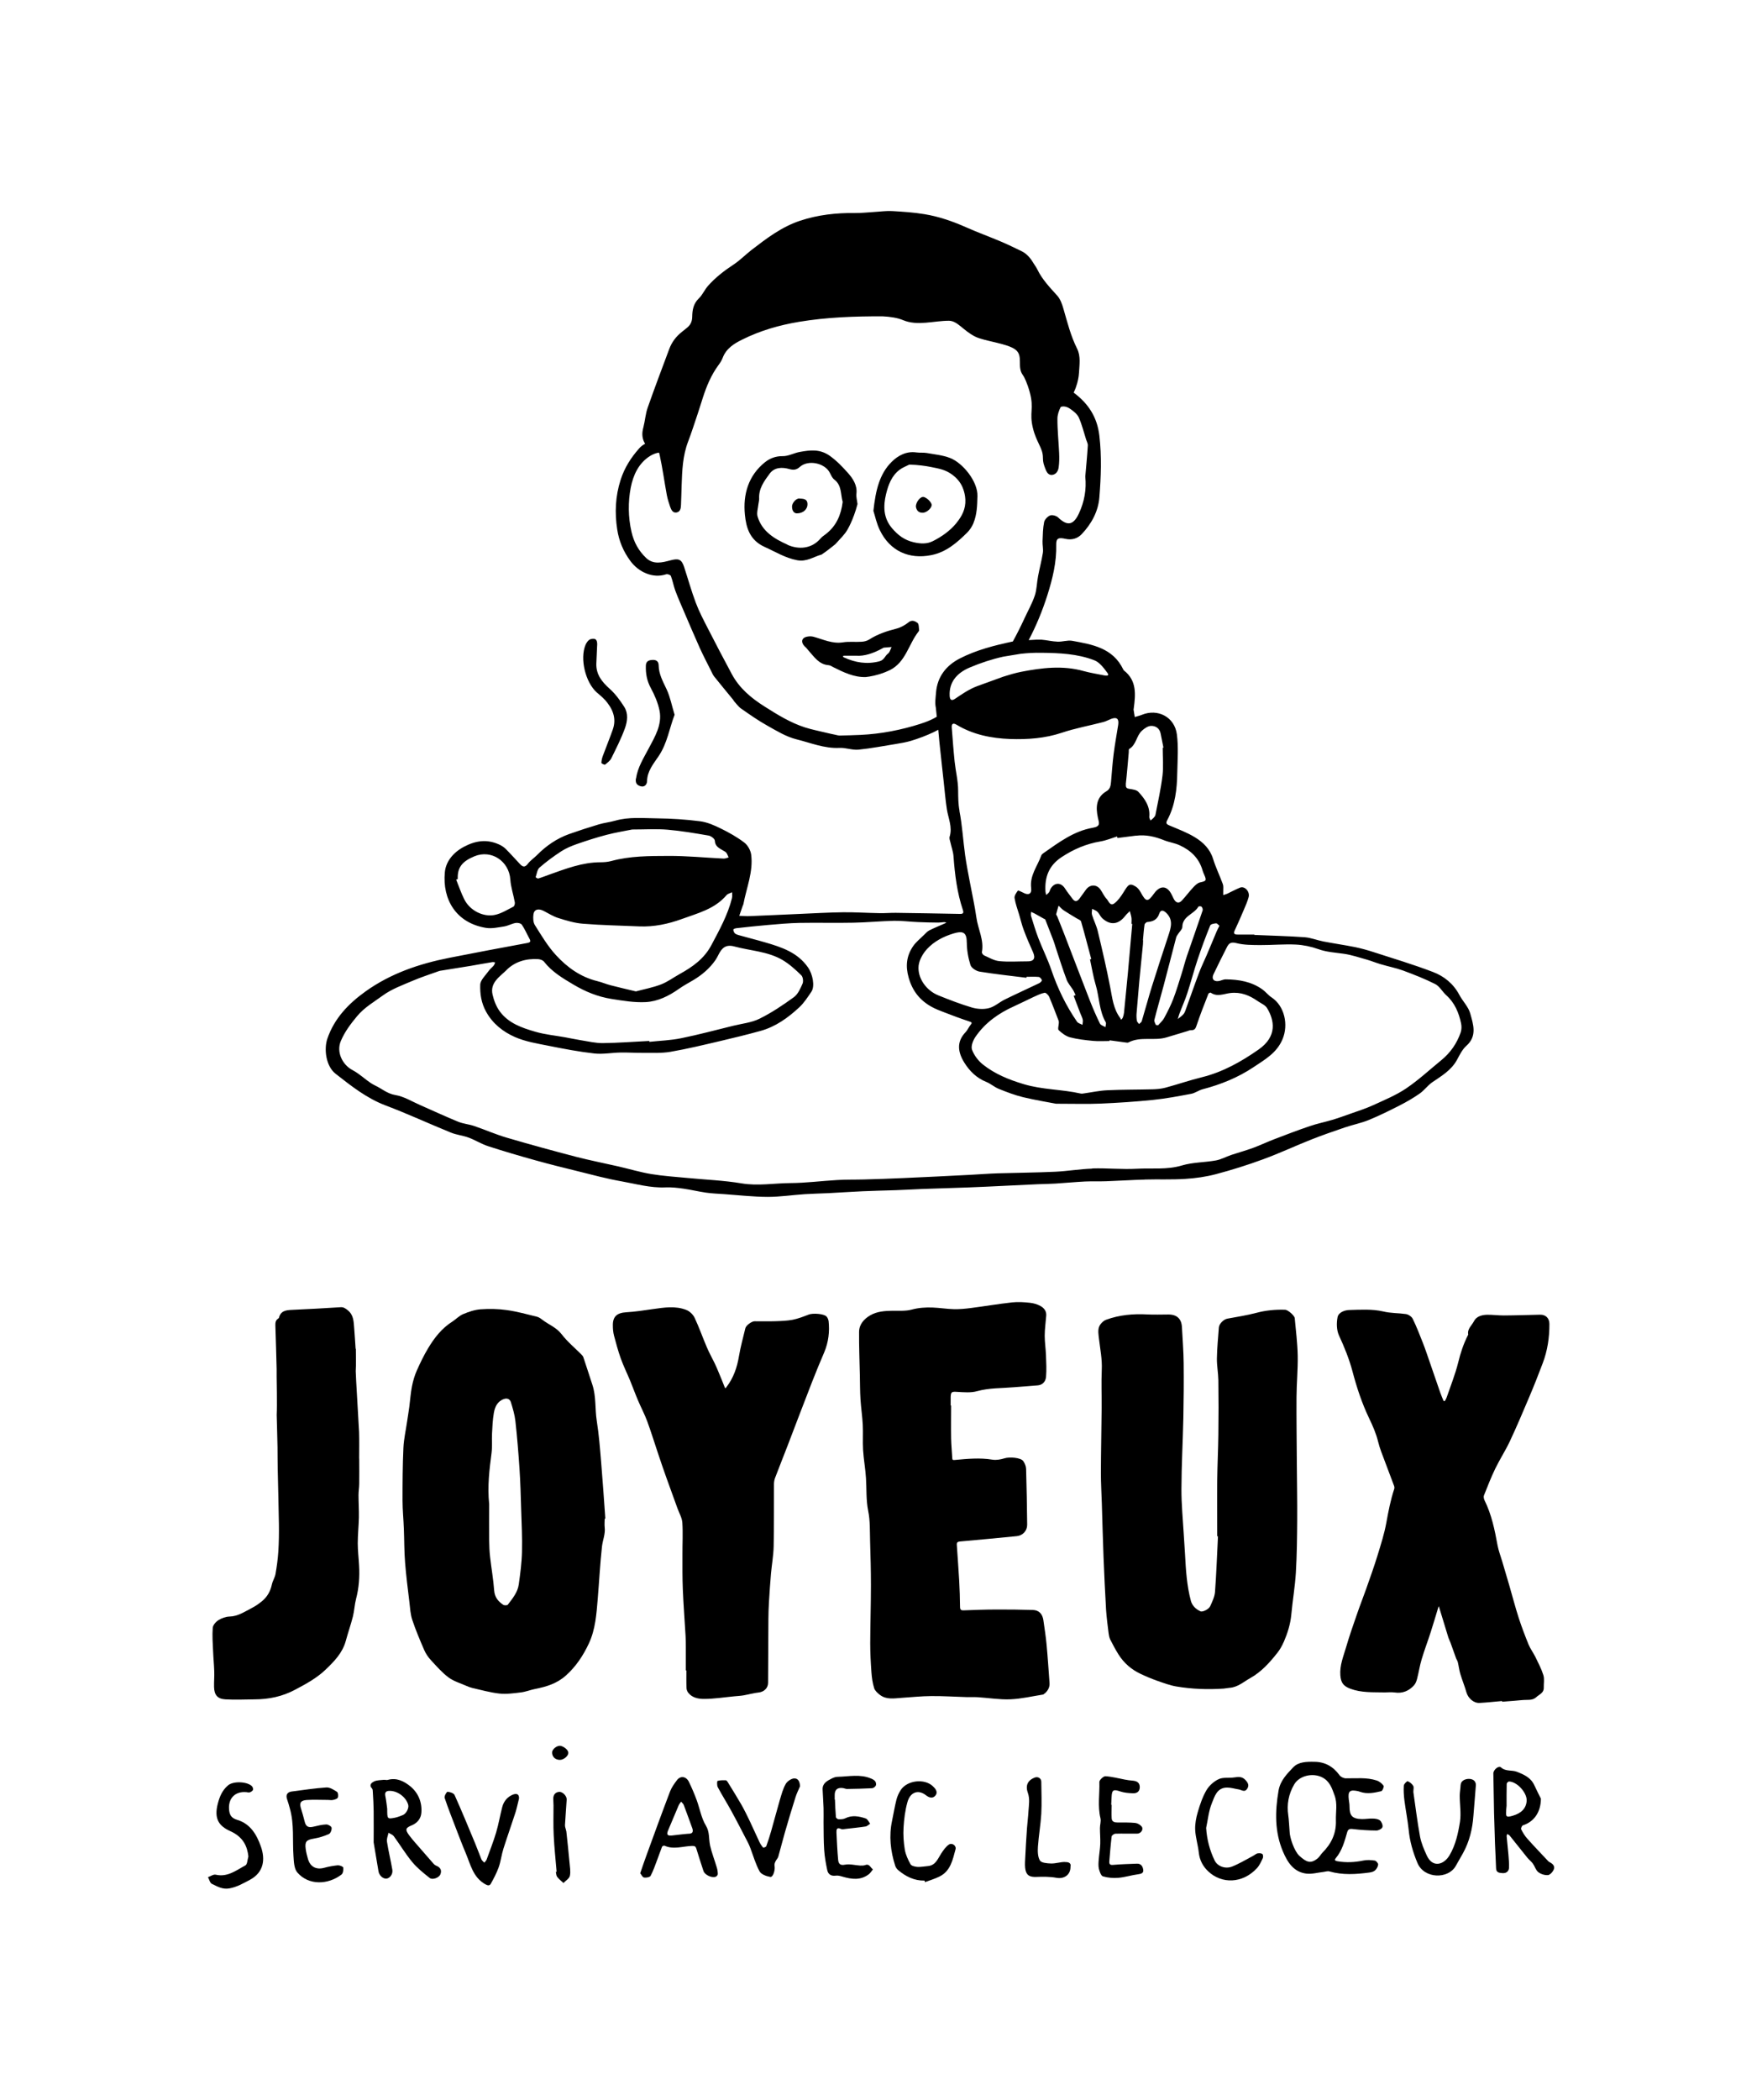 <?xml version="1.0" encoding="UTF-8"?>
<svg id="Calque_1" data-name="Calque 1" xmlns="http://www.w3.org/2000/svg" viewBox="0 0 278.22 331.37">
  <defs>
    <style>
      .cls-1 {
        fill: #000;
        stroke-width: 0px;
      }
    </style>
  </defs>
  <path class="cls-1" d="M95.58,239.65c-.21-2.97-.41-5.94-.66-8.9-.18-2.18-.35-4.36-.69-6.51-.3-1.89-.08-3.84-.69-5.69-.48-1.45-.94-2.91-1.43-4.36-.05-.15-.17-.29-.29-.41-1.06-1.07-2.25-2.05-3.16-3.24-.82-1.06-2.01-1.48-3-2.24-.27-.21-.56-.42-.88-.5-1.59-.39-3.17-.83-4.78-1.05-1.35-.19-2.75-.22-4.11-.12-.94.07-1.88.39-2.76.76-.63.26-1.13.81-1.72,1.19-1.66,1.05-2.83,2.56-3.82,4.21-.67,1.12-1.24,2.3-1.77,3.49-.35.79-.6,1.64-.77,2.5-.21,1.06-.28,2.15-.42,3.23-.1.76-.23,1.51-.34,2.27-.2,1.39-.52,2.78-.59,4.18-.13,2.78-.14,5.57-.14,8.36,0,1.5.16,2.99.21,4.49.07,1.75.05,3.51.19,5.26.16,2.09.43,4.16.68,6.24.11.96.16,1.94.46,2.84.54,1.62,1.21,3.2,1.89,4.77.25.57.62,1.12,1.05,1.58.89.96,1.76,1.97,2.8,2.74.83.61,1.89.91,2.85,1.34.29.12.58.24.89.31,1.41.32,2.82.72,4.25.88,1.12.12,2.29-.04,3.42-.18.77-.09,1.5-.4,2.27-.55,1.77-.35,3.43-.85,4.84-2.12,1.6-1.43,2.73-3.15,3.63-5.07,1.03-2.21,1.19-4.61,1.39-7,.23-2.76.37-5.52.67-8.26.11-1.02.56-1.99.43-3.06-.05-.45,0-.9,0-1.35.03,0,.06,0,.09-.01M81.91,250.06c-.17,1.24-.98,2.21-1.72,3.18-.09.13-.55.14-.72.03-.8-.53-1.36-1.19-1.44-2.26-.13-1.76-.44-3.5-.64-5.25-.1-.87-.14-1.75-.15-2.63-.02-2.02,0-4.04,0-5.72-.3-2.96.05-5.55.38-8.15.12-1,.02-2.02.07-3.03.06-1.09.1-2.18.29-3.25.17-.95.55-1.84,1.62-2.2.55-.18.94.08,1.07.52.3.97.6,1.97.71,2.97.28,2.5.48,5.02.65,7.53.14,2.12.2,4.24.26,6.36.07,2.25.19,4.51.13,6.76-.04,1.72-.27,3.44-.51,5.15"/>
  <path class="cls-1" d="M202.7,259.15c.6-1.39,1.06-2.83,1.2-4.36.2-2.21.59-4.41.72-6.63.16-2.74.19-5.49.21-8.24.02-3-.04-6-.06-9.01-.02-3.47-.07-6.94-.05-10.41.01-2.19.23-4.37.19-6.56-.04-1.97-.29-3.94-.47-5.91-.04-.42-1.09-1.32-1.51-1.33-1.54-.05-3.05.09-4.55.49-1.51.4-3.06.63-4.6.92-.56.11-1.27.79-1.32,1.38-.12,1.62-.28,3.24-.31,4.87-.02,1.15.21,2.3.23,3.45.04,2.87.04,5.74,0,8.61-.03,2.38-.15,4.77-.18,7.15-.03,2.96,0,5.92,0,8.88.04,0,.08,0,.12,0-.15,2.93-.25,5.86-.47,8.79-.06.76-.43,1.51-.75,2.23-.22.5-1.21.98-1.55.82-.73-.33-1.31-.9-1.51-1.65-.64-2.39-.79-4.85-.92-7.31-.05-1.05-.15-2.09-.2-3.14-.14-2.4-.38-4.79-.37-7.19.01-3.73.22-7.46.3-11.2.06-2.9.08-5.79.05-8.69-.02-1.88-.17-3.76-.27-5.64-.06-1.33-.78-2.01-2.11-2.02-1.12,0-2.24.05-3.36-.01-2.22-.12-4.41.07-6.5.84-.47.17-.97.69-1.13,1.16-.19.55-.07,1.23,0,1.85.19,1.63.52,3.23.44,4.89-.09,2.01,0,4.04-.02,6.06-.03,3.41-.11,6.82-.12,10.23,0,1.6.1,3.21.15,4.81.09,2.83.16,5.66.27,8.49.11,2.77.24,5.53.4,8.29.08,1.23.25,2.46.4,3.69.04.33.11.68.25.98.41.8.83,1.61,1.31,2.37.85,1.35,2.02,2.37,3.46,3.05.85.41,1.72.77,2.61,1.09,1,.35,2.01.73,3.04.91,2.48.42,4.99.51,7.5.34.3-.02.59-.1.89-.12,1.31-.07,2.25-.95,3.31-1.54,1.74-.97,3.06-2.44,4.28-3.99.41-.51.74-1.11,1-1.71"/>
  <path class="cls-1" d="M164.96,267.27c.5-.45.82-.99.76-1.69-.15-2.03-.28-4.06-.47-6.08-.12-1.27-.32-2.54-.5-3.81-.14-.98-.7-1.58-1.66-1.61-1.95-.06-3.9-.08-5.84-.07-1.7,0-3.39.07-5.08.13-.46.02-.58-.13-.58-.58-.01-1.35-.06-2.7-.13-4.05-.11-1.9-.25-3.8-.38-5.71-.03-.39.15-.5.52-.53,2.98-.27,5.97-.54,8.95-.84.94-.09,1.65-.85,1.64-1.8-.03-2.94-.08-5.88-.17-8.82-.01-.42-.21-.88-.45-1.23-.4-.55-2.16-.68-2.94-.44-.61.19-1.31.32-1.93.22-2-.33-3.98-.13-5.96.05-.3.03-.37-.02-.38-.31-.05-1.03-.16-2.05-.18-3.08-.03-1.74,0-3.47,0-5.21h-.07c0-.45-.01-.9,0-1.35.03-.81.19-.85,1-.8,1.06.06,2.19.17,3.18-.11,1.92-.53,3.86-.45,5.79-.62,1.28-.11,2.56-.18,3.83-.3.77-.08,1.2-.67,1.26-1.33.1-1.14.03-2.29-.01-3.44-.04-1.02-.2-2.04-.2-3.06,0-1.06.16-2.13.24-3.19.05-.71-.37-1.21-.91-1.5-.5-.28-1.1-.45-1.67-.51-.93-.1-1.89-.16-2.81-.06-2.18.24-4.34.61-6.52.89-.88.11-1.78.2-2.67.18-1.13-.03-2.25-.22-3.38-.26-1.11-.04-2.19.03-3.3.33-.97.26-2.04.16-3.07.18-1.2.02-2.41.11-3.46.72-.97.56-1.75,1.42-1.76,2.61-.02,2.25.07,4.51.12,6.76.03,1.29.02,2.58.1,3.86.08,1.34.29,2.68.36,4.02.07,1.33-.03,2.67.05,3.99.09,1.49.37,2.97.46,4.46.11,1.73,0,3.45.35,5.18.32,1.55.25,3.19.3,4.8.07,2.3.13,4.59.13,6.89,0,3.07-.1,6.14-.11,9.22,0,1.52.08,3.04.19,4.55.06.84.18,1.7.43,2.5.13.41.55.79.92,1.07,1.04.78,2.24.54,3.41.46,1.56-.1,3.12-.27,4.68-.28,1.84-.02,3.68.11,5.52.16.62.02,1.24-.02,1.86.02,1.7.11,3.42.4,5.12.33,1.73-.07,3.44-.48,5.16-.75.09-.02.17-.12.25-.19"/>
  <path class="cls-1" d="M237.22,268.56c.64-.05,1.27-.1,1.91-.15.66-.05,1.32-.14,1.98-.14.55,0,1.04-.04,1.48-.44.47-.43,1.19-.65,1.17-1.47-.02-.67.13-1.38-.06-1.99-.31-1-.81-1.94-1.27-2.89-.33-.66-.79-1.27-1.07-1.95-.56-1.37-1.09-2.77-1.55-4.18-.54-1.68-.99-3.4-1.48-5.1-.37-1.28-.75-2.55-1.13-3.83-.25-.85-.58-1.69-.74-2.55-.44-2.43-.94-4.85-2.05-7.09-.11-.23-.18-.57-.09-.79.57-1.42,1.12-2.85,1.79-4.23.71-1.46,1.6-2.83,2.29-4.29,1.09-2.32,2.09-4.69,3.09-7.05.74-1.74,1.43-3.5,2.1-5.27.76-1.99,1.07-4.07,1.06-6.2,0-.92-.58-1.49-1.47-1.47-1.91.04-3.82.11-5.73.12-.88,0-1.76-.12-2.63-.11-.83.02-1.69.24-2.09,1.03-.34.67-1.07,1.2-.9,2.09,0,.03-.03.08-.05.11-.69,1.36-1.16,2.78-1.52,4.26-.46,1.87-1.19,3.68-1.82,5.52-.07.2-.17.39-.28.58-.02.04-.21.04-.22.01-.18-.43-.36-.86-.52-1.3-.56-1.61-1.11-3.23-1.67-4.84-.34-.98-.67-1.98-1.05-2.95-.51-1.3-1.02-2.62-1.63-3.87-.17-.35-.69-.7-1.09-.75-1.18-.17-2.36-.12-3.57-.41-1.72-.4-3.58-.28-5.37-.23-.73.02-1.7.38-1.84,1.14-.18.93-.16,2.05.23,2.89.86,1.85,1.62,3.74,2.14,5.7.67,2.53,1.48,4.99,2.61,7.35.57,1.19,1.1,2.38,1.42,3.68.26,1.1.71,2.15,1.1,3.21.46,1.26.96,2.51,1.42,3.77.06.15.08.35.03.5-.58,1.74-.92,3.53-1.25,5.34-.31,1.71-.85,3.39-1.36,5.06-.55,1.8-1.18,3.56-1.81,5.34-.47,1.33-.99,2.64-1.45,3.98-.61,1.75-1.22,3.5-1.74,5.28-.42,1.44-1.02,2.85-.9,4.42.1,1.17.47,1.69,1.58,2.11,1.74.65,3.54.54,5.33.58.55.01,1.12-.07,1.66.01,1.25.19,2.26-.24,3.07-1.14.25-.28.4-.69.49-1.07.26-1,.41-2.04.71-3.03.43-1.45.98-2.87,1.44-4.32.41-1.27.79-2.57,1.18-3.85.02-.07.08-.12.12-.19,0,.06.01.13.03.19.48,1.59.96,3.17,1.45,4.75.09.28.24.54.34.82.3.81.58,1.62.87,2.43.08.22.23.41.28.63.15.62.22,1.26.4,1.87.29.97.69,1.92.96,2.89.26.91,1.13,1.72,2.07,1.67,1.19-.06,2.38-.2,3.56-.3,0,.03,0,.06,0,.1"/>
  <path class="cls-1" d="M130.82,208.44c-.03-.23-.15-.48-.3-.66-.39-.45-2.17-.58-2.85-.31-.82.32-1.65.64-2.5.81-.89.17-1.82.2-2.73.23-1.1.04-2.19,0-3.29.01-.47,0-1.35.65-1.46,1.1-.35,1.47-.76,2.93-1.01,4.42-.3,1.78-.86,3.42-1.97,4.86-.15.2-.18.29-.3-.02-.28-.73-.58-1.45-.88-2.17-.22-.53-.44-1.06-.69-1.58-.4-.82-.85-1.62-1.21-2.46-.67-1.55-1.22-3.15-1.94-4.68-.24-.52-.78-1.04-1.3-1.25-1.73-.69-3.54-.39-5.32-.14-1.39.2-2.79.42-4.19.5-1.46.09-2.14.67-2.11,2.1,0,.53.05,1.07.18,1.58.32,1.21.65,2.43,1.07,3.61.43,1.2,1,2.35,1.49,3.53.42,1.03.8,2.08,1.24,3.11.46,1.09,1.03,2.15,1.44,3.26.63,1.71,1.16,3.45,1.74,5.17.44,1.32.89,2.63,1.36,3.94.55,1.54,1.12,3.08,1.67,4.61.27.76.72,1.5.78,2.27.11,1.65.01,3.31.02,4.96,0,1.89-.02,3.78.06,5.67.1,2.41.29,4.82.43,7.24.03.6.04,1.2.04,1.81,0,1.22,0,2.44,0,3.66h.09c0,.92-.02,1.85.02,2.77,0,.27.13.59.31.8.63.77,1.6.93,2.46.93,1.59,0,3.18-.26,4.77-.41.49-.05.98-.07,1.46-.15.79-.14,1.57-.37,2.36-.45.85-.08,1.52-.68,1.52-1.54.02-3.36.03-6.71.05-10.06,0-.9.04-1.8.09-2.7.09-1.5.19-2.99.32-4.49.13-1.43.39-2.85.42-4.27.07-3.27.03-6.54.05-9.8,0-.34.05-.69.17-1,.65-1.71,1.33-3.41,1.99-5.12,1.29-3.35,2.55-6.71,3.86-10.05.61-1.57,1.26-3.12,1.92-4.67.67-1.6.87-3.26.68-4.98"/>
  <path class="cls-1" d="M56.76,230.21h-.05c0-1.4.03-2.8-.01-4.19-.03-.87-.55-9.22-.53-9.62.07-1.18.02-2.36.02-3.54-.01,0-.03,0-.04,0-.07-1.07-.13-2.14-.22-3.2-.09-1.04-.06-2.12-1.02-2.88-.35-.28-.64-.51-1.12-.48-2.57.16-5.13.31-7.7.42-.94.04-1.77.15-2.04,1.24-.01.05-.08.1-.13.14-.4.25-.45.63-.44,1.07.08,2.29.14,4.58.2,6.88,0,.39,0,.77,0,1.16,0,.39.09,4.49.01,6.08.04,1.72.1,3.43.13,5.14.02,1.12,0,2.24.03,3.36.06,2.92.15,5.83.19,8.75.02,1.43,0,2.88-.09,4.31-.08,1.19-.24,2.38-.45,3.56-.1.56-.45,1.08-.57,1.64-.23,1.08-.73,1.97-1.58,2.66-.51.42-1.07.8-1.66,1.1-1.1.56-2.12,1.28-3.45,1.31-.59.02-1.25.25-1.75.57-.41.26-.87.78-.9,1.22-.09,1.23,0,2.48.06,3.72.04,1.05.15,2.09.18,3.14.03.81-.05,1.63-.03,2.45.03,1.27.53,1.9,1.8,1.97,1.54.09,3.08.01,4.62,0,2.23-.01,4.34-.44,6.35-1.51,1.72-.91,3.43-1.83,4.83-3.17,1.35-1.29,2.68-2.64,3.2-4.55.35-1.29.79-2.54,1.12-3.83.23-.93.27-1.9.51-2.83.45-1.72.57-3.45.47-5.21-.06-1.18-.21-2.35-.21-3.53,0-1.37.15-2.73.18-4.1.02-1.17-.06-2.35-.06-3.52,0-.6.11-1.19.11-1.79.02-1.31,0-2.62,0-3.93"/>
  <path class="cls-1" d="M214.45,282.68c.11.02.21.07.31.1,1.12.39,2.24.16,3.34-.1.2-.05.47-.73.37-.86-.26-.36-.68-.7-1.1-.83-1.58-.52-3.23-.32-4.86-.34-.34,0-.8-.22-1-.49-1-1.38-2.31-2.12-4.02-2.12-1.19-.02-2.47,0-3.31.89-.99,1.05-2.03,2.09-2.3,3.67-.56,3.28-.62,6.5.7,9.61.71,1.67,1.68,3.24,3.71,3.48.88.1,1.8-.17,2.71-.27.31-.04.64-.16.91-.08,2.09.6,4.19.46,6.3.18.31-.04.68-.13.91-.34.25-.23.46-.6.49-.92.02-.2-.32-.6-.53-.63-.6-.09-1.25-.13-1.84,0-1.35.28-2.68.34-4.04.11-.33-.06-.56-.16-.28-.49,1.01-1.2,1.39-2.67,1.81-4.12.13-.43.36-.54.86-.48,1.24.15,2.5.23,3.75.24.33,0,.87-.28.95-.54.09-.3-.13-.83-.39-1.05-.27-.23-.75-.29-1.14-.3-.57-.02-1.15.09-1.72.08-1.52-.04-1.95-.51-1.95-1.99,0-.35-.06-.7-.11-1.05-.17-1.37.13-1.65,1.48-1.36M210.94,287.3c.07,2.04-.72,3.67-2.12,5.08-.29.29-.48.69-.79.93-1.09.85-1.72.6-2.86-.43-.79-.71-1.54-2.9-1.54-3.84-.08-.97-.1-1.76-.21-2.54-.26-1.74.05-3.37.93-4.88.82-1.41,2.94-1.87,4.41-1.13,1.22.62,1.56,1.73,1.97,2.86.48,1.3.17,2.62.21,3.94"/>
  <path class="cls-1" d="M68.91,294.45c-.17-.06-.34-.19-.46-.33-.91-1.03-1.82-2.08-2.72-3.12-.38-.43-.76-.87-1.1-1.33-.69-.93-.62-1.19.38-1.6.89-.36,1.45-1.08,1.52-1.96.14-1.65-.47-3.15-1.73-4.19-.98-.8-2.17-1.42-3.57-1.02-.2.06-.44-.04-.65-.01-.52.06-1.08.04-1.53.26-.32.16-.86.53-.31,1.1.12.12.12.39.13.59.06,1,.12,2,.13,3,.02,1.85,0,3.69,0,4.93.32,1.93.55,3.24.76,4.54.11.66.69,1.2,1.24,1.17.55-.04,1.07-.7.95-1.4-.25-1.49-.62-2.96-.85-4.45-.07-.44.15-.92.25-1.39.28.18.66.3.84.56.98,1.34,1.84,2.78,2.9,4.06.79.95,1.78,1.74,2.75,2.51.46.36,1.48-.03,1.7-.57.25-.65,0-1.1-.66-1.36M63.56,286.47c-.39.14-.77.31-1.17.39-1.25.24-1.25.23-1.25-1.4-.06-.43-.14-1.24-.3-2.04-.11-.56.12-.77.62-.79,1.29-.04,2.66.97,3,2.21.14.54-.34,1.43-.9,1.63"/>
  <path class="cls-1" d="M244.64,293.86c-.12-.06-.21-.17-.3-.27-1.07-1.14-2.15-2.26-3.19-3.43-.39-.43-.7-.95-.96-1.47-.07-.13.12-.57.27-.62,1.68-.53,2.83-1.98,2.85-4.21-.21-.43-.65-1.26-1.04-2.12-.55-1.2-1.61-1.67-2.75-2.12-.82-.32-1.76-.01-2.52-.7-.36-.33-1.21.39-1.2.97.04,2.07.07,4.14.11,6.21.04,1.62.09,3.24.15,4.86.05,1.3.13,2.6.17,3.9.02.7.55.71,1.01.75.57.05.99-.26,1.03-.81.04-.7-.04-1.41-.09-2.11-.08-.97-.2-1.94-.28-2.9-.01-.11.06-.23.09-.35.13.08.29.13.38.24.94,1.16,1.86,2.34,2.8,3.5.27.33.62.59.87.93.31.43.46,1.03.85,1.34.41.32,1.04.52,1.55.47.34-.04.78-.55.92-.94.19-.53-.25-.88-.72-1.13M237.82,285.73c.02-.22.04-.43.07-.75,0-1.09-.01-2.28.02-3.46,0-.13.23-.37.35-.37,1.27,0,2.89,1.79,2.8,3.06-.08,1.17-.83,1.96-2.25,2.36-.95.27-1.07.16-.98-.83"/>
  <path class="cls-1" d="M112.11,291.16c-.22-1.01-.03-2.02-.65-3.05-.73-1.2-.96-2.69-1.46-4.04-.36-.97-.76-1.91-1.21-2.84-.43-.9-1.33-1.04-1.9-.29-.43.56-.85,1.16-1.1,1.81-1.27,3.33-2.49,6.69-3.71,10.04-.33.89-.63,1.79-.99,2.84.17.2.34.62.59.67.33.07.93-.04,1.05-.26.44-.83.74-1.74,1.08-2.63.25-.65.47-1.32.73-1.97.04-.09.29-.2.38-.16,1.44.66,2.9.08,4.35.04.43-.01.58.07.69.45.36,1.17.73,2.34,1.12,3.51.22.63,1.33,1.14,1.94.9.14-.06.32-.27.32-.41,0-.34-.05-.69-.15-1.02-.35-1.2-.82-2.37-1.09-3.58M108.74,289.39c-.87.06-1.74.19-2.61.28-.76.08-.92-.13-.63-.82.55-1.3,1.09-2.61,1.65-3.91.09-.22.26-.41.39-.61.15.18.36.33.43.54.48,1.26.93,2.52,1.39,3.79.11.55-.09.7-.61.74"/>
  <path class="cls-1" d="M125.43,280.66c-.48.02-1.11.44-1.36.87-.44.76-.67,1.66-.93,2.52-.48,1.63-.9,3.28-1.37,4.91-.23.81-.49,1.62-.78,2.41-.04.12-.45.26-.49.21-.23-.26-.43-.56-.58-.87-.53-1.1-1.01-2.23-1.54-3.33-.42-.88-.85-1.75-1.33-2.6-.69-1.2-1.43-2.37-2.15-3.55-.07-.11-.19-.27-.29-.27-.44,0-.91-.03-1.31.1-.09.03-.11.7.03.98.68,1.27,1.45,2.49,2.14,3.75.9,1.64,1.75,3.31,2.62,4.98.15.29.28.59.39.89.47,1.24.83,2.53,1.46,3.68.26.47,1.08.77,1.69.87.44.07.8-1.09.67-1.77-.04-.2.04-.46.14-.66.12-.27.37-.49.45-.77.36-1.25.67-2.52,1.03-3.77.54-1.88,1.1-3.75,1.69-5.61.18-.59.47-1.14.71-1.71-.01-.69-.28-1.28-.88-1.25"/>
  <path class="cls-1" d="M230.63,281.7c-.02.57-.14,1.13-.14,1.7,0,1.37.24,2.78.04,4.11-.29,1.81-.68,3.64-1.64,5.27-.88,1.51-2.68,2.08-3.61.03-.44-.96-.87-1.96-1.06-2.98-.43-2.36-.72-4.74-1.05-7.02,0-.4.11-.77-.03-.98-.19-.31-.53-.6-.87-.72-.11-.04-.59.43-.61.68-.05.78,0,1.58.1,2.37.2,1.54.51,3.08.67,4.62.18,1.83.67,3.53,1.39,5.24,1.07,2.52,4.85,2.55,6.03.48.39-.69.79-1.37,1.17-2.06,1-1.82,1.48-3.79,1.63-5.86.12-1.62.28-3.24.39-4.86.02-.22-.08-.5-.23-.66-.54-.59-2.13-.36-2.17.63"/>
  <path class="cls-1" d="M137.53,280.68c-1.71-.73-3.49-.31-5.25-.27-.34,0-.7.14-1.01.3-.71.36-1.42.75-1.38,1.71.04.98.12,1.95.15,2.92.02.76,0,1.52,0,2.27.02,1.46,0,2.91.1,4.36.07,1.06.26,2.12.48,3.16.14.67.61.98,1.35.88.33-.05.7.05,1.04.15,1.46.43,2.89.63,4.2-.39.25-.2.42-.5.63-.75-.39-.25-.53-.94-1.22-.68-.24.09-.53.09-.79.08-.81-.05-1.65-.29-2.41-.14-.83.17-1.03-.22-1.08-.8-.13-1.41-.19-2.83-.26-4.24-.02-.48.02-.94.74-.59.19.09.48,0,.72-.02,1.05-.12,2.09-.22,3.14-.38.25-.04.48-.29.72-.44-.23-.29-.41-.74-.71-.83-1.06-.35-2.14-.56-3.23-.02-.3.15-.7.16-1.05.15-.15,0-.4-.2-.42-.33-.08-.92-.11-1.85-.15-2.78-.01,0-.03,0-.04,0,0-.22,0-.44,0-.66-.03-.9.46-1.31,1.38-1.14.19.03.37.13.56.13,1.32-.02,2.64-.05,3.96-.12.22-.01.5-.23.6-.43.08-.16.02-.5-.1-.66-.15-.2-.42-.34-.66-.44"/>
  <path class="cls-1" d="M53.41,294.37c-.74.07-1.49.2-2.21.4-1.25.34-2.2-.13-2.57-1.38-.15-.52-.29-1.06-.36-1.59-.16-1.17.12-1.44,1.26-1.63.83-.14,1.65-.39,2.41-.73.25-.11.47-.67.42-.99-.03-.22-.54-.53-.83-.52-.67.02-1.35.19-2.02.35-.84.2-1.22-.02-1.41-.83-.16-.66-.35-1.31-.55-1.96-.31-.95-.11-1.35.89-1.42,1.11-.07,2.23-.01,3.35-.01h0c.27.01.56.06.82,0,.27-.06.66-.18.73-.37.1-.26.05-.79-.12-.9-.51-.33-1.13-.73-1.68-.7-1.83.12-3.66.41-5.48.64-.7.09-.97.55-.73,1.22.18.49.31,1,.45,1.5.69,2.45.39,4.97.56,7.45.06.9.09,2.02.62,2.62,1.79,2.06,4.83,1.94,6.96.32.25-.19.32-.73.29-1.09-.01-.15-.52-.38-.79-.36"/>
  <path class="cls-1" d="M81.09,283.18c-.92.34-1.53,1.04-1.78,1.98-.35,1.34-.58,2.72-.97,4.04-.43,1.44-.99,2.85-1.5,4.27-.07.18-.24.33-.37.49-.15-.17-.36-.32-.45-.52-.35-.85-.66-1.72-1.01-2.56-1.06-2.54-2.1-5.08-3.23-7.59-.13-.3-.73-.5-1.12-.51-.15,0-.54.7-.45.96.54,1.62,1.17,3.2,1.78,4.8.5,1.29.99,2.6,1.53,3.87.77,1.81,1.15,3.86,3.11,4.96.42.24.7.24.88-.1.46-.83.91-1.68,1.23-2.57.34-.96.45-2,.76-2.97.6-1.89,1.27-3.76,1.88-5.65.23-.73.38-1.48.57-2.23.05-.65-.32-.86-.87-.66"/>
  <path class="cls-1" d="M179.54,294.12c-1.25.05-2.5.08-3.75.19-.5.05-.66-.09-.63-.55.11-1.31.21-2.63.37-3.94.02-.17.38-.42.6-.43,1.14-.04,2.28.01,3.43-.01.61-.01,1.05-.69.71-1.12-.22-.28-.65-.53-1.01-.57-.92-.09-1.86-.07-2.79-.07-.48,0-.91-.1-.94-.67-.04-.71,0-1.42,0-2.12h-.07c.02-.41.05-.82.06-1.23.05-1.14.29-1.25,1.37-.88.62.21,1.31.26,1.98.29.66.03,1.12-.29,1.1-1.02-.03-.74-.55-.93-1.18-.98-.39-.03-.78-.08-1.17-.16-1.02-.19-2.04-.47-3.07-.53-.32-.02-.96.59-.96.9.06,1.9-.29,3.82.17,5.72.12.48-.08,1.04-.08,1.56,0,.84.08,1.67.05,2.51-.03.82-.18,1.65-.24,2.47-.04.47-.08.97.02,1.43.11.44.33,1.11.64,1.21.77.23,1.63.3,2.44.23,1.05-.09,2.07-.42,3.12-.56.48-.06.87-.18.81-.68-.06-.5-.31-1.01-.98-.99"/>
  <path class="cls-1" d="M149.83,291.1c-.5.36-.89.91-1.23,1.44-.54.84-.88,1.86-2.1,1.96-.54.04-1.09.16-1.63.13-.38-.03-.94-.15-1.09-.41-.41-.72-.77-1.51-.91-2.31-.19-1.15-.27-2.33-.2-3.49.08-1.34.25-2.71.61-4,.45-1.63,1.73-2.04,2.94-1.09.5.39,1.05.54,1.46.06.5-.58,0-1.14-.39-1.5-1.33-1.25-4.02-.93-5.04.57-.31.47-.56,1.01-.7,1.55-.28,1.09-.45,2.21-.69,3.32-.52,2.43-.25,4.8.5,7.14.08.24.26.49.45.66,1.2,1.01,2.55,1.69,4.17,1.66.03.08.05.16.08.24.77-.29,1.57-.52,2.3-.89,1.75-.87,2.07-2.65,2.52-4.29.16-.58-.57-1.09-1.07-.73"/>
  <path class="cls-1" d="M37.47,287.21c-.86-.26-1.2-.68-1.29-1.53-.2-1.82.89-3,2.7-2.85.19.02.4.09.57.03.2-.07.43-.22.5-.39.06-.14-.04-.43-.16-.56-.68-.74-2.94-.89-3.81-.13-.9.78-1.29,1.75-1.57,2.79-.69,2.56.24,3.64,1.98,4.43,2.1.95,2.66,2.48,2.83,3.98-.15.49-.16,1.24-.47,1.41-1.45.77-2.81,1.9-4.68,1.47-.36-.09-.82.25-1.23.39.2.36.31.91.62,1.06.86.41,1.68.91,2.77.71,1.2-.22,2.17-.79,3.21-1.34,2.26-1.2,2.45-3.28,1.76-5.25-.65-1.85-1.64-3.59-3.71-4.21"/>
  <path class="cls-1" d="M198.6,292.48c-.25.06-.47.26-.71.39-1.1.58-2.17,1.24-3.33,1.7-1.11.44-2.32-.05-2.76-.94-.78-1.61-1.23-3.31-1.35-5.15.28-1.3.4-2.66.89-3.87.44-1.09.81-2.52,2.45-2.5.6,0,1.21.2,1.81.29.44.07.92.51,1.31-.07.37-.54.18-.95-.26-1.42-.55-.59-1.13-.49-1.79-.4-.81.12-1.73-.06-2.43.27-.76.35-1.5,1.02-1.93,1.74-.62,1.06-1.02,2.27-1.37,3.45-.27.91-.45,1.89-.41,2.82.06,1.2.44,2.38.57,3.58.13,1.22.68,2.22,1.53,3,2.07,1.94,5.37,1.93,7.65-.54.41-.44.67-1.04.93-1.59.08-.18.05-.56-.08-.65-.17-.13-.5-.14-.73-.09"/>
  <path class="cls-1" d="M168.14,293.85c-.73,0-1.45.26-2.18.24-.61-.02-1.52-.09-1.75-.46-.36-.59-.37-1.47-.32-2.22.12-1.73.43-3.44.53-5.17.09-1.68.02-3.36,0-5.05,0-.52-.5-.85-1.01-.67-1.05.38-1.55,1.19-1.12,2.39.35.99.17,1.92.11,2.87-.05.92-.17,1.83-.24,2.75-.11,1.64-.22,3.28-.29,4.92-.03.57-.06,1.16.06,1.7.21.88.75,1.09,1.69,1.06,1.07-.04,2.16-.05,3.2.14,1.19.22,2.23-.46,2.21-1.74.15-.71-.46-.75-.91-.75"/>
  <path class="cls-1" d="M89.4,288.96c-.04-.31-.21-.62-.19-.93.07-1.34.19-2.68.27-4.03.03-.56-.65-1.27-1.21-1.21-.6.06-.91.47-.91,1.08,0,.35.04.7.04,1.06,0,1.57-.05,3.15.03,4.71.09,1.92.3,3.83.46,5.75-.04,0-.08.01-.12.02.06.26.05.58.2.78.28.37.66.66,1,.98.35-.37.92-.7,1.01-1.13.15-.69,0-1.45-.06-2.17-.15-1.63-.32-3.27-.5-4.9"/>
  <path class="cls-1" d="M88.38,277.74c.65.02,1.52-.71,1.33-1.28-.13-.4-.68-.8-1.13-.92-.57-.16-1.37.5-1.4.97-.04.7.46,1.21,1.19,1.23"/>
  <path class="cls-1" d="M180.78,186.15c2.12-.06,4.26.04,6.38-.1,1.62-.1,3.25-.33,4.81-.74,2.54-.67,5.05-1.46,7.52-2.37,2.56-.94,5.03-2.1,7.56-3.1,1.77-.7,3.56-1.32,5.36-1.93,1.22-.41,2.49-.66,3.68-1.14,1.67-.68,3.3-1.49,4.91-2.31,1.1-.56,2.17-1.18,3.17-1.88.72-.5,1.25-1.27,1.97-1.77,1.48-1.01,3.02-1.9,3.92-3.55.42-.78.83-1.63,1.47-2.2,1.76-1.56,1.09-3.41.62-5.12-.29-1.05-1.18-1.92-1.71-2.91-.93-1.77-2.41-2.97-4.19-3.64-3.06-1.17-6.21-2.11-9.33-3.12-.97-.32-1.96-.59-2.96-.8-1.66-.33-3.33-.57-4.99-.89-1-.19-1.98-.6-2.98-.67-2.64-.19-5.29-.24-7.93-.36v-.06c-.89,0-1.78,0-2.67,0-.43,0-.68-.12-.43-.65.5-1.06.96-2.13,1.42-3.21.29-.67.59-1.35.78-2.05.23-.87-.62-1.79-1.35-1.5-.7.28-1.36.65-2.04.97-.2.09-.41.14-.62.21,0-.2,0-.4,0-.6-.01-.38.06-.78-.06-1.12-.49-1.34-1.12-2.63-1.54-3.98-.48-1.57-1.56-2.62-2.85-3.41-1.25-.77-2.66-1.29-4.03-1.87-.47-.2-.64-.33-.35-.87,1.25-2.33,1.53-4.88,1.57-7.47.04-2.01.2-4.05-.06-6.03-.36-2.8-3.06-4.11-5.5-3.11-.37.15-.76.24-1.15.36-.06-.39-.13-.78-.19-1.18,0-.06.02-.13.03-.19.29-2.2.5-4.38-1.55-5.98-.05-.04-.08-.1-.11-.16-1.63-3.4-4.88-3.94-8.07-4.52-.72-.13-1.52.17-2.27.14-.87-.03-1.73-.25-2.6-.32-.14-.01-.39-.01-.7,0l-1.29.07c1.2-2.27,2.18-4.66,2.96-7.12.81-2.56,1.46-5.2,1.39-7.95-.02-.98.32-1.17,1.46-.91.99.22,1.88-.04,2.54-.72,1.56-1.63,2.64-3.62,2.81-5.83.26-3.23.38-6.46,0-9.73-.35-3-1.79-5.11-4.06-6.8,0-.02.02-.04.03-.06.48-1.01.66-1.89.73-2.34.01-.07.06-.33.08-.68.07-1.3.3-2.67-.29-3.84-1.01-2.02-1.54-4.16-2.16-6.3-.21-.74-.49-1.54-.99-2.09-1.16-1.29-2.36-2.53-3.13-4.12-.15-.32-.37-.6-.55-.9-.49-.83-1.07-1.57-1.96-2-1.08-.51-2.15-1.05-3.25-1.51-1.82-.77-3.69-1.45-5.49-2.25-2.12-.94-4.3-1.7-6.58-2.07-1.68-.28-3.4-.39-5.11-.49-.87-.05-1.76.08-2.64.13-1.07.06-2.14.19-3.21.18-2.95-.04-5.85.28-8.66,1.21-2.91.96-5.31,2.79-7.7,4.63-.96.75-1.82,1.64-2.83,2.3-1.48.97-2.86,2.04-4.03,3.36-.54.61-.87,1.43-1.46,1.99-.85.82-1.01,1.82-1.03,2.87-.01.73-.25,1.28-.79,1.72-.29.23-.58.46-.87.7-.89.71-1.56,1.59-1.96,2.66-1.15,3.08-2.32,6.16-3.41,9.27-.35.99-.41,2.05-.67,3.06-.1.39-.28,1.05-.09,1.82.09.35.23.63.35.83-.36.17-.7.45-.96.75-1.28,1.45-2.28,3.01-2.9,4.92-.84,2.62-.95,5.21-.54,7.86.28,1.8.94,3.41,2.06,4.94,1.3,1.78,3.56,2.82,5.67,2.12.21-.07.68.1.74.27.29.76.43,1.58.71,2.34.43,1.14.92,2.25,1.4,3.37.81,1.88,1.61,3.77,2.45,5.64.55,1.21,1.17,2.4,1.77,3.59.16.32.3.67.52.94.97,1.22,1.97,2.41,2.95,3.61.08.09.12.21.2.3.36.39.68.86,1.11,1.15,1.35.94,2.7,1.89,4.14,2.69,1.46.82,2.96,1.74,4.56,2.14,2.23.55,4.41,1.48,6.81,1.36.99-.05,2.01.37,2.99.28,2.01-.2,4.01-.59,6-.91.77-.13,1.55-.26,2.29-.48,1.19-.36,2.42-.82,3.54-1.35h0c.26-.12.52-.27.78-.4l.03.28c.02.16.03.28.03.34.14,1.65.34,3.29.51,4.94.1.91.19,1.82.3,2.73.16,1.42.27,2.84.49,4.25.22,1.43.91,2.81.44,4.33-.09.27.06.63.13.94.16.72.43,1.44.48,2.17.21,2.87.56,5.72,1.48,8.46.17.51,0,.63-.47.62-3.37-.06-6.75-.13-10.12-.17-.86-.01-1.71.07-2.57.05-1.92-.03-3.83-.16-5.75-.14-2.35.03-4.7.17-7.05.27-2.58.11-5.16.24-7.74.34-.54.02-1.07-.03-1.61-.05.18-.52.36-1.04.54-1.56.03-.09.09-.18.11-.27.49-2.6,1.58-5.12,1.23-7.83-.09-.68-.55-1.5-1.1-1.91-1.13-.86-2.4-1.57-3.68-2.2-1.04-.51-2.16-1.01-3.3-1.15-2.23-.29-4.49-.43-6.75-.46-2.22-.02-4.46-.26-6.65.37-.84.24-1.73.33-2.57.58-1.58.47-3.15.98-4.7,1.53-1.95.7-3.62,1.85-5.07,3.32-.47.47-1.05.85-1.45,1.38-.46.6-.81.49-1.23.04-.76-.8-1.49-1.63-2.27-2.41-.31-.3-.71-.55-1.11-.72-1.89-.83-3.66-.57-5.48.4-1.69.9-2.85,2.31-3.01,4.02-.4,4.26,1.74,7.98,6.46,8.77.93.16,1.94-.07,2.9-.22.62-.1,1.19-.44,1.81-.55.32-.06.84.05.99.28.47.68.79,1.46,1.19,2.18.26.47.18.6-.38.71-4.1.75-8.19,1.53-12.27,2.33-4.74.94-9.25,2.46-13.23,5.31-2.69,1.93-4.92,4.24-6.02,7.45-.56,1.63-.24,4.33,1.29,5.53,2.47,1.93,4.9,3.87,7.91,5.01,3.48,1.31,6.85,2.88,10.3,4.28.9.37,1.92.46,2.83.8,1.04.39,2.01,1.01,3.06,1.35,2.49.81,5,1.54,7.51,2.24,2.23.62,4.48,1.18,6.73,1.73,2.25.56,4.5,1.17,6.79,1.57,2.31.41,4.6,1.07,6.99.96.94-.04,1.89.07,2.82.2,1.19.17,2.37.46,3.56.63.97.14,1.95.17,2.92.24,2.27.16,4.54.42,6.82.43,1.95,0,3.91-.3,5.87-.43,1.23-.08,2.47-.1,3.71-.16,1.8-.09,3.61-.22,5.41-.3,1.75-.08,3.5-.11,5.24-.17,1.4-.05,2.8-.13,4.2-.19,2.41-.09,4.82-.15,7.22-.24,2.06-.08,4.13-.18,6.19-.28,1.61-.08,3.22-.16,4.83-.23.92-.04,1.83-.04,2.75-.1,1.57-.1,3.14-.25,4.71-.33,1.1-.05,2.21,0,3.31-.04,2.03-.07,4.06-.21,6.09-.26M81.06,143.09c-.96.49-1.91,1.09-2.93,1.3-1.82.37-3.93-.67-4.83-2.48-.5-.99-.85-2.06-1.27-3.09.08-.04.16-.07.25-.1-.08-1.78.66-2.77,2.65-3.59,2.67-1.09,5.45.78,5.65,3.67.08,1.22.5,2.41.71,3.61.04.21-.07.6-.22.67M191.1,146.05c.08-.21.6-.31.92-.33.16-.02.34.24.53.38-.19.38-.33.63-.44.89-.53,1.25-1.04,2.51-1.58,3.76-.41.96-.88,1.9-1.24,2.88-.74,1.96-1.42,3.95-2.14,5.92-.07.2-.19.42-.34.57-.25.26-.55.47-.83.7.08-.29.15-.58.26-.86.4-1.07.88-2.12,1.23-3.2.58-1.77,1.05-3.58,1.64-5.35.6-1.81,1.27-3.59,1.98-5.35M173.01,155.42c.58,1.96.53,4.08,1.59,5.92.1.18-.03.5-.05.76-.3-.18-.74-.3-.87-.56-.56-1.14-1.07-2.32-1.54-3.5-1.4-3.58-2.76-7.18-4.15-10.77-.34-.89-.71-1.77-1.06-2.66-.05-.12-.18-.25-.16-.34.11-.45.25-.9.38-1.34.26.24.49.52.78.72.66.44,1.36.84,2.04,1.26.26.16.66.29.73.51.57,1.97,1.08,3.96,1.61,5.94-.07.02-.13.03-.2.04.29,1.34.51,2.7.89,4.01M178.78,145.84c-.23,2.63-.46,5.25-.7,7.87-.19,2.05-.4,4.09-.6,6.14-.03.25-.1.5-.19.74-.05.13-.17.24-.26.35-.06-.1-.1-.22-.17-.31-1.07-1.44-1.23-3.15-1.56-4.84-.57-2.96-1.26-5.9-1.96-8.83-.21-.88-.64-1.71-.91-2.58-.09-.29,0-.63.02-.95.28.15.62.26.84.47.29.28.44.71.73.99,1.29,1.2,2.6,1.04,3.68-.38.2-.26.46-.48.7-.72.09.35.21.7.26,1.06.04.31,0,.64,0,.96.04,0,.08,0,.12.01M168.4,154.58c.24.62.72,1.14,1.08,1.72.14.24.23.5.35.75-.1.04-.2.07-.3.11.36.94.72,1.88,1.08,2.82.12.32.3.63.36.96.05.25-.03.53-.05.8-.29-.16-.69-.25-.86-.5-1.73-2.51-3.05-5.23-4.04-8.13-.58-1.72-1.41-3.35-2.06-5.05-.44-1.15-.79-2.33-1.16-3.51-.06-.2,0-.43,0-.64.19.09.39.16.57.26.49.27.97.54,1.46.82.07.04.19.07.22.13.43,1.09.85,2.17,1.27,3.27.15.38.25.77.38,1.16.56,1.68,1.08,3.37,1.71,5.03M165.67,157.33c.53,1.23.99,2.49,1.48,3.74.04.11.05.24.04.36-.01.4-.21.98-.02,1.15.51.48,1.14.96,1.8,1.13,1.18.31,2.41.44,3.63.56.85.08,1.72.02,2.58.02,0-.04.01-.07.02-.11.87.12,1.74.24,2.61.35.12.02.28.04.38-.02,1.91-.99,4.04-.2,6-.79,1.08-.32,2.15-.65,3.23-.97.21-.06.43-.18.65-.17.63.03.74-.35.91-.86.55-1.65,1.2-3.27,1.83-4.89.04-.09.3-.21.36-.17,1.01.71,2.09.18,3.08.06,1.68-.2,3.04.36,4.34,1.27.5.35,1.17.61,1.47,1.09,1.15,1.89,1.68,4.45-1.32,6.55-2.76,1.93-5.66,3.56-8.97,4.38-1.94.48-3.83,1.13-5.76,1.65-.64.17-1.32.23-1.99.25-2.38.06-4.76.04-7.14.15-1.23.05-2.45.32-3.67.49-.19.03-.39.07-.57.03-2.96-.67-6.02-.59-8.99-1.48-2.37-.71-4.56-1.6-6.46-3.11-.74-.59-1.39-1.46-1.71-2.33-.2-.55.16-1.46.54-2.02,1.53-2.24,3.68-3.75,6.14-4.85,1.02-.46,2.01-.97,3.02-1.44.57-.26,1.15-.55,1.76-.67.2-.04.61.36.74.65M180.47,148.39c.08-.82.13-1.64.25-2.45.02-.17.28-.42.45-.43.91-.07,1.57-.38,1.88-1.33.21-.63.63-.56,1.09-.12,1.18,1.13.74,2.37.33,3.64-.87,2.65-1.75,5.3-2.58,7.96-.57,1.83-1.06,3.68-1.61,5.51-.05.17-.28.29-.42.44-.12-.17-.32-.33-.35-.52-.06-.4-.08-.82-.04-1.23.13-1.64.27-3.28.42-4.93.18-1.96.39-3.91.58-5.87.02-.22.02-.45.03-.67,0,0-.02,0-.02,0M185.71,147.97c.05-.2.19-.38.31-.57.23-.37.66-.73.67-1.09.01-1.76,1.86-2.02,2.53-3.22.04-.08.42-.09.5,0,.13.14.23.42.18.58-.81,2.41-1.67,4.8-2.49,7.21-.32.94-.55,1.9-.85,2.84-.42,1.32-.81,2.65-1.31,3.95-.4,1.03-.91,2.03-1.44,3.01-.23.42-.62.75-.94,1.12-.12-.02-.24-.03-.36-.04-.09-.26-.3-.56-.24-.79.46-1.82.99-3.62,1.47-5.43.67-2.52,1.31-5.04,1.97-7.56M177.76,123.77c.19-1.67.32-3.35.47-5.03.02-.19-.03-.48.07-.54,1.14-.66,1.13-2.11,2.03-2.9.39-.35.92-.72,1.4-.74.72-.03,1.36.36,1.53,1.19.16.75.3,1.5.45,2.25-.04,0-.08,0-.12,0,0,1.46.14,2.94-.03,4.38-.25,2.1-.72,4.17-1.12,6.24-.03.17-.19.33-.31.47-.14.15-.31.27-.46.4-.07-.19-.22-.39-.2-.57.16-1.64-.7-2.86-1.72-3.95-.29-.32-.91-.39-1.39-.47-.5-.07-.63-.24-.58-.74M179.38,131.89c1.55-.2,3.01.14,4.44.72.8.32,1.68.43,2.45.79,1.77.81,3.09,2.07,3.63,4.02.06.22.16.42.25.63.4.92.31,1-.66,1.21-.38.08-.75.43-1.04.74-.63.67-1.18,1.41-1.8,2.09-.49.54-.95.43-1.3-.2-.12-.22-.22-.46-.34-.69-.7-1.45-1.81-1.53-2.77-.21-1.03,1.43-1.27,1.4-2.15-.21-.18-.32-.43-.66-.74-.85-1.03-.64-1.19-.32-1.98.94-.39.62-.84,1.27-1.42,1.7-.66.5-.89-.36-1.21-.7-.41-.43-.65-1.02-1-1.51-.6-.82-1.64-.8-2.25.02-.36.48-.7.98-1.06,1.46-.34.45-.71.52-1.08.01-.39-.54-.83-1.06-1.18-1.62-.61-.98-1.63-1.01-2.25-.02-.12.19-.15.43-.28.61-.11.16-.29.28-.44.42-.04-.17-.11-.34-.12-.51-.15-2.29.52-4.13,2.56-5.47,1.9-1.25,3.9-2.1,6.13-2.47.89-.15,1.74-.51,2.61-.78.02.08.04.16.07.24.97-.12,1.94-.25,2.91-.37M154.31,108.28c-1.34.51-2.39,1.25-3.52,2.01-.52.35-.81.19-.84-.48-.1-2.03.99-3.54,3.16-4.46,1.74-.74,3.51-1.32,5.32-1.72l2.74-.45c1.07-.12,2.15-.18,3.25-.16,2.84.03,5.7.15,8.37,1.18.84.32,1.51,1.24,2.09,2.02.35.47-.2.43-.51.37-1.09-.22-2.19-.39-3.25-.68-3.3-.93-6.61-.52-9.86.11-.96.19-1.9.47-2.84.77l-4.11,1.49ZM145.41,114.21c-3.08.99-6.29,1.62-9.55,1.77-1.09.05-2.19.08-3.28.1-.24,0-.48-.08-.72-.13-.48-.1-.96-.2-1.44-.32-1.12-.27-2.25-.49-3.34-.84-2.29-.74-4.32-2-6.34-3.28-2.12-1.34-3.99-2.89-5.19-5.13-1.28-2.37-2.53-4.77-3.76-7.17-.69-1.34-1.4-2.69-1.93-4.1-.7-1.86-1.23-3.78-1.85-5.67-.4-1.21-.9-1.34-2.14-1.01-1.28.34-2.68.72-3.83-.36-1.19-1.13-1.95-2.48-2.33-4.15-.53-2.33-.55-4.69-.12-6.95.38-1.94,1.23-3.89,3.09-5.03.39-.24.92-.46,1.38-.51.04.12.07.24.1.37.46,2.09.74,4.21,1.13,6.32.12.62.31,1.24.52,1.84.17.46.39,1.01,1,.92.63-.1.7-.69.72-1.21.05-1.03.06-2.06.1-3.09.08-2.33.17-4.66,1.02-6.88.55-1.44,1.02-2.92,1.51-4.38.29-.86.55-1.73.83-2.59.58-1.79,1.3-3.52,2.42-5.06.27-.36.53-.75.69-1.17.56-1.5,1.79-2.27,3.12-2.92,2.83-1.41,5.83-2.27,8.94-2.79,4.37-.73,8.78-.88,13.19-.87,1.22.06,2.36.23,3.24.6,2.26.96,4.85.1,7.24.1,1.37,0,2.26,1.56,4.17,2.51,1.48.73,5.11,1.06,6.37,2.07,1.26,1.01.15,2.7,1.16,4.02.19.24.69,1.27,1.07,2.68.72,2.66-.12,3.13.5,5.66.3,1.23.71,2,1.03,2.69,0,0,0,0,0,0,.31.65.55,1.21.55,2,0,.73.14,1.09.41,1.8.13.34.32.72.69.86.12.04.25.06.41.03.6-.1.9-.63.97-1.16.11-.75.11-1.52.08-2.27-.08-1.81-.28-3.63-.27-5.44,0-.61.23-1.27.52-1.85.44-.16.97-.07,1.52.32.52.36,1.09.81,1.34,1.36.49,1.1.78,2.3,1.15,3.46.1.32.29.64.27.95-.1,1.63-.26,3.27-.4,4.9.21,2.04-.15,3.98-1.01,5.83-.86,1.84-1.82,2.02-3.26.64-.29-.28-.92-.46-1.27-.34-.4.15-.87.64-.96,1.05-.2.99-.21,2.01-.25,3.03-.02.61.14,1.25.05,1.84-.2,1.24-.53,2.46-.76,3.69-.2,1.02-.19,2.09-.52,3.06-.44,1.29-1.13,2.49-1.7,3.74-.55,1.19-1.14,2.36-1.77,3.5-.02,0-.04,0-.06,0-2.86.61-5.7,1.33-8.31,2.67-2.13,1.1-3.55,2.86-3.75,5.38-.06.79-.2,1.63-.03,2.38,0,0,.07.65.15,1.43-.13.08-.26.16-.4.23h0c-.69.37-1.4.64-2.13.87M151.51,127.97c-.21-1.09-.21-2.12-.22-3.21,0-1.51-.39-3.03-.55-4.54-.19-1.81-.32-3.62-.46-5.43-.04-.63.27-.71.77-.41,2.6,1.57,5.51,2.14,8.46,2.25,2.74.09,5.48-.1,8.15-.99,2.14-.72,4.38-1.12,6.56-1.69.43-.11.83-.34,1.24-.5.89-.33,1.25-.02,1.1.97-.24,1.51-.52,3.02-.71,4.54-.19,1.48-.29,2.97-.42,4.46-.05.59-.15,1.12-.72,1.45-1.62.95-1.72,2.5-1.35,4.19.19.83.47,1.36-.83,1.58-2.95.51-5.32,2.29-7.71,3.96-.16.11-.34.24-.4.41-.61,1.69-1.85,3.16-1.6,5.15.12.93-.44,1.18-1.26.72-.27-.15-.79-.38-.84-.32-.25.35-.58.8-.52,1.17.14.9.47,1.77.73,2.64.24.81.43,1.64.73,2.43.44,1.17.93,2.32,1.45,3.46.44.99.14,1.5-.96,1.46-1.46,0-2.94.11-4.39-.04-.81-.08-1.59-.56-2.37-.9-.17-.07-.38-.37-.35-.52.36-1.93-.62-3.64-.87-5.47-.26-1.86-.68-3.69-1.02-5.53-.27-1.44-.56-2.87-.76-4.32-.32-2.32-.45-4.68-.9-6.98M152.66,148.74c0,1.19.22,2.43.58,3.57.15.46.9.94,1.44,1.03,2.45.4,4.92.66,7.39.97,0-.05.01-.1.02-.15.64,0,1.28-.04,1.92.02.2.02.43.3.51.51.04.09-.24.38-.42.47-1.82.87-3.65,1.7-5.46,2.59-.85.42-1.6,1.13-2.49,1.35-.84.22-1.86.15-2.7-.1-1.79-.53-3.54-1.21-5.28-1.91-1.92-.77-3.33-2.75-3.12-4.7.11-.92.69-1.92,1.33-2.62,1.11-1.2,2.57-1.96,4.14-2.44,1.44-.44,2.14-.29,2.13,1.41M85.2,136.91c1.08-.94,2.24-1.79,3.44-2.57.76-.49,1.63-.85,2.49-1.15,1.53-.53,3.08-1.03,4.65-1.44,1.41-.37,2.86-.6,4.04-.84,2.03,0,3.82-.12,5.59.03,2.18.19,4.35.56,6.5.93.37.07.95.51.96.8.04.9.67,1.17,1.26,1.53.19.12.42.21.55.37.17.22.25.5.37.75-.26.06-.53.19-.78.18-2.92-.14-5.83-.44-8.75-.42-3,.01-6.03,0-8.98.8-.55.15-1.14.2-1.7.2-2.88,0-5.49,1.02-8.14,1.96-.57.2-1.12.43-1.7.6-.12.04-.43-.19-.42-.21.18-.52.25-1.2.62-1.52M84.23,144.32c.1-.81.78-.99,1.62-.56.76.39,1.5.87,2.31,1.12,1.27.4,2.58.8,3.9.9,2.95.24,5.92.29,8.88.42,2.32.1,4.56-.38,6.71-1.16,2.52-.92,5.2-1.57,7.06-3.76.2-.24.59-.32.89-.47,0,.32.05.67-.03.97-.67,2.64-1.98,5-3.25,7.39-1.15,2.16-2.98,3.43-5,4.55-.99.55-1.92,1.25-2.97,1.65-1.32.5-2.73.76-3.94,1.09-1.47-.35-2.74-.64-4-.97-.71-.18-1.38-.48-2.09-.65-2.63-.64-4.76-2.17-6.53-4.1-1.3-1.41-2.3-3.11-3.33-4.74-.28-.44-.3-1.13-.23-1.68M79.98,153.08c1.35-1.33,3.11-1.83,5.01-1.71.32.02.73.17.91.4,1.25,1.6,2.92,2.59,4.64,3.61,1.9,1.13,3.87,1.93,6.02,2.27,1.78.28,3.6.59,5.39.5,1.91-.1,3.67-.97,5.25-2.09.72-.51,1.51-.93,2.27-1.38,1.38-.82,2.57-1.84,3.49-3.15.2-.29.36-.61.52-.92.52-1.03,1.15-1.6,2.48-1.24,2.55.69,5.28.77,7.61,2.14,1.08.64,2.04,1.52,2.95,2.4.27.26.36.97.2,1.33-.34.78-.73,1.67-1.38,2.14-1.72,1.25-3.51,2.45-5.41,3.39-1.25.62-2.75.77-4.14,1.11-2.74.67-5.47,1.41-8.24,1.97-1.65.34-3.35.39-5.02.57,0-.04,0-.09-.01-.14-2.45.12-4.89.31-7.33.34-1.15.01-2.3-.27-3.45-.45-.84-.13-1.68-.32-2.52-.47-1.56-.28-3.16-.43-4.68-.87-2.11-.61-4.25-1.34-5.62-3.21-.56-.76-.94-1.74-1.15-2.67-.42-1.88,1.14-2.8,2.21-3.86M172.44,184.43c-1.94.06-3.87.4-5.81.49-3.03.14-6.06.16-9.09.25-1.45.05-2.91.16-4.36.24-3.52.18-7.03.36-10.55.51-2.06.1-4.13.16-6.19.22-1.42.04-2.85,0-4.27.09-2.47.14-4.93.47-7.4.48-2.55.02-5.08.48-7.66.05-2.84-.48-5.73-.58-8.6-.86-1.89-.18-3.8-.3-5.67-.61-1.75-.29-3.47-.81-5.21-1.21-2.23-.51-4.48-.95-6.69-1.52-3.67-.96-7.33-1.96-10.97-3.03-1.73-.51-3.4-1.25-5.11-1.83-.82-.28-1.71-.34-2.51-.67-2.03-.83-4.02-1.76-6.03-2.64-1.28-.56-2.54-1.35-3.88-1.57-1.29-.21-2.16-1.02-3.23-1.52-.96-.46-1.76-1.24-2.65-1.86-.28-.2-.58-.39-.88-.55-1.6-.83-2.62-2.85-1.85-4.63.62-1.45,1.52-2.64,2.53-3.86,1.18-1.43,2.71-2.28,4.11-3.31,1.39-1.01,3.09-1.62,4.7-2.31,1.36-.58,2.77-1.03,4.16-1.53.09-.03.18-.05.28-.06,1.59-.26,3.19-.51,4.78-.77,1.12-.19,2.23-.4,3.35-.58.15-.03.3.03.45.05-.07.16-.12.35-.23.49-.24.29-.56.52-.78.83-.5.71-1.32,1.44-1.35,2.19-.05,1.43.16,2.88.91,4.24,1.06,1.93,2.69,3.19,4.56,4.02,1.66.73,3.53,1.03,5.34,1.39,2.4.48,4.8.94,7.22,1.21,1.35.15,2.75-.13,4.13-.15,1.16-.02,2.32.06,3.47.05,1.46-.01,2.95.08,4.38-.16,2.67-.46,5.31-1.1,7.95-1.72,2.11-.49,4.21-1.01,6.29-1.58,2.39-.66,4.36-2.08,6.14-3.74.74-.69,1.31-1.58,1.89-2.43.6-.88.22-2.79-.53-3.86-1.65-2.37-4.18-3.19-6.75-3.94-1.4-.41-2.82-.76-4.23-1.16-.21-.06-.44-.14-.58-.29-.14-.14-.22-.38-.23-.58,0-.07.29-.19.46-.21,1.66-.18,3.32-.37,4.99-.51,1.68-.14,3.36-.3,5.04-.33,2.82-.05,5.64.03,8.46-.03,2.15-.04,4.29-.25,6.43-.3,1.25-.02,2.5.15,3.75.2,1.07.05,2.15.07,3.23.08.32,0,.64-.06.96-.07.11,0,.22.04.33.07-.08.04-.15.09-.24.13-.81.36-1.64.69-2.44,1.09-.34.17-.61.48-.89.76-.58.57-1.25,1.1-1.7,1.76-1.03,1.52-1.22,3.11-.69,4.96.59,2.07,1.74,3.53,3.54,4.55.68.39,1.43.67,2.17.95,1.27.49,2.54.97,3.83,1.39.45.15.53.21.21.59-.28.34-.45.78-.75,1.1-1.51,1.56-1.21,3.22-.21,4.83.83,1.33,1.93,2.42,3.45,3.03.7.28,1.29.82,1.98,1.1,1.26.51,2.54,1,3.86,1.32,1.96.47,3.96.79,5.19,1.03,2.87,0,4.95.07,7.02-.02,2.76-.12,5.53-.3,8.28-.58,2.03-.21,4.05-.59,6.06-.97.61-.12,1.16-.55,1.77-.71,2.87-.75,5.6-1.85,8.05-3.49,1.75-1.18,3.66-2.21,4.58-4.41.97-2.29.32-5.26-1.74-6.61-.52-.34-.91-.87-1.41-1.23-1.74-1.26-3.75-1.59-5.83-1.61-.37,0-.73.21-1.1.27-.79.12-1.16-.35-.82-1.07.68-1.43,1.39-2.84,2.11-4.26.31-.63.64-.88,1.5-.66,1.21.31,2.51.3,3.77.31,1.88.01,3.76-.17,5.63-.08,1.19.06,2.42.32,3.54.72,1.31.47,2.65.54,3.99.73,1.25.17,2.46.59,3.68.93.74.21,1.45.51,2.18.72,1.16.35,2.37.58,3.51.99,1.72.64,3.45,1.31,5.09,2.14.7.35,1.13,1.2,1.74,1.75,1.35,1.21,2,2.77,2.36,4.48.09.45.08.98-.07,1.41-.6,1.74-1.63,3.21-3.06,4.38-1.84,1.5-3.59,3.13-5.56,4.46-1.59,1.07-3.42,1.82-5.18,2.63-1.2.55-2.47.95-3.71,1.39-.92.33-1.84.66-2.78.94-1.18.35-2.39.59-3.55.99-1.89.64-3.75,1.35-5.62,2.07-1.12.43-2.21.95-3.35,1.37-1.13.41-2.3.73-3.44,1.11-.81.28-1.58.71-2.4.86-1.78.32-3.65.28-5.36.79-2.37.71-4.75.39-7.12.52-2.34.13-4.7-.12-7.05-.05"/>
  <path class="cls-1" d="M100.41,122.86c-.11.71.15,1.05.73,1.22.67.2,1.02-.32,1.03-.8.03-1.62,1.05-2.78,1.85-3.98,1.36-2.04,1.68-4.39,2.5-6.5-.44-1.42-.69-2.78-1.25-3.99-.58-1.24-1.25-2.41-1.27-3.83-.01-.63-.41-.88-1.03-.83-.59.04-.97.24-.99.9-.04,1.24.16,2.38.77,3.51.61,1.12,1.14,2.35,1.39,3.59.44,2.24-.75,4.14-1.73,6-.8,1.52-1.72,2.95-1.98,4.7"/>
  <path class="cls-1" d="M95.49,110.41c1.2,1.36,1.92,2.88,1.27,4.72-.49,1.4-1.06,2.77-1.57,4.16-.13.35-.22.73-.23,1.11,0,.09.49.33.58.27.37-.29.79-.6.99-1,.77-1.57,1.57-3.13,2.16-4.77.38-1.07.54-2.31-.12-3.34-.66-1.04-1.41-2.06-2.32-2.87-1.21-1.09-2.13-2.23-2.09-3.93.03-.91.08-1.82.12-2.73.1-1.02-.17-1.38-1.02-1.16-.33.09-.66.54-.81.91-.91,2.19-.01,5.89,1.77,7.49.43.38.89.73,1.27,1.16"/>
  <path class="cls-1" d="M131.5,86.2c.23-.19.37-.27.49-.41.63-.73,1.38-1.4,1.84-2.23.21-.37.35-.65.5-.98.32-.7.73-1.72,1.07-3.03-.06-.55-.23-1.11-.17-1.64.16-1.32-.57-2.39-1.28-3.2-.87-.98-1.79-1.96-2.92-2.77-1.57-1.11-3.1-.91-4.72-.62-.93.16-1.83.69-2.74.67-1.1-.02-2.05.37-2.77.95-2.64,2.1-3.5,5.11-3.18,8.29.2,2.01.74,4.02,3.13,5.09,1.69.76,3.22,1.73,5.11,2.09,1.53.29,2.6-.55,3.87-.89.43-.29,1.05-.73,1.78-1.32M124.35,85.96c-2.07-.92-4.03-2.09-4.73-4.45-.17-.58.07-1.28.13-1.92.03-.3.13-.6.12-.9-.09-1.59.81-2.79,1.66-3.94.75-1.02,1.97-1.05,3.12-.72.65.18,1.12.13,1.64-.34,1.31-1.18,3.94-.63,4.73.91.2.38.38.83.7,1.07,1.23.93.99,2.34,1.34,3.54-.26,2.07-1.01,3.81-2.68,5.09-.29.22-.61.43-.84.71-1.41,1.63-3.46,1.74-5.2.97"/>
  <path class="cls-1" d="M153.71,82.54c.56-1.35.59-2.78.63-4.24.07-2.33-2.33-5.25-4.32-6.02-1.16-.45-2.45-.57-3.69-.79-.54-.09-1.1-.01-1.64-.09-1.58-.23-2.91.51-3.89,1.48-1.98,1.96-2.54,4.6-2.89,7.74.26.79.5,2.02,1.04,3.1,1.59,3.24,4.59,4.59,8.09,3.89,2.37-.47,4.06-1.96,5.68-3.56.42-.42.77-.96,1-1.51M151.04,82.52c-1.02,1.25-2.33,2.17-3.74,2.88-.94.47-1.92.43-3.02.18-1.49-.34-2.51-1.14-3.44-2.23-1.37-1.62-1.39-3.48-.93-5.38.36-1.47.88-2.9,2.16-3.85.45-.34,1.01-.54,1.51-.8,1.41.04,2.57.21,3.42.38,1.37.27,2.18.43,3.09,1.03.35.23,1.05.71,1.61,1.62.16.26.67,1.2.73,2.49.07,1.46-.53,2.62-1.4,3.68"/>
  <path class="cls-1" d="M143.46,98.22c-.57.44-1.26.83-1.95,1-1.5.38-2.94.86-4.25,1.7-.34.22-.8.34-1.21.36-.97.07-1.97-.06-2.93.09-1.69.27-3.13-.46-4.67-.88-.48-.13-1.25-.06-1.58.24-.43.4-.15,1.02.34,1.42.18.16.31.37.48.55.89.98,1.63,2.17,3.16,2.28.26.02.51.2.76.33,1.62.8,3.24,1.6,5.11,1.54.72-.08,1.73-.27,2.87-.7.25-.1.57-.23.91-.39,2.51-1.24,2.96-4.08,4.52-6.07.06-.07.12-.17.11-.25-.06-.39-.02-.96-.26-1.14-.36-.26-.84-.54-1.42-.09M140.22,103.15c-.5.35-.58,1.01-1.37,1.22-1.99.51-3.8.2-5.6-.62-.07-.03-.12-.11-.18-.16.08-.04.15-.11.23-.11.52,0,1.04,0,1.82,0,1.38.12,2.86-.41,4.27-1.19.05-.03.11-.08.16-.08.41-.04.82-.07,1.23-.1-.18.36-.28.84-.57,1.04"/>
  <path class="cls-1" d="M126.22,78.67c-.52-.03-1.17.72-1.16,1.28.01.64.28,1.05.75,1.07,1.05,0,1.73-.68,1.69-1.51-.04-.83-.72-.79-1.28-.83"/>
  <path class="cls-1" d="M145.89,78.44c-.5-.18-1.29.78-1.27,1.52.08.51.36.98,1.08.96.69-.01,1.6-.88,1.37-1.41-.2-.46-.71-.91-1.19-1.08"/>
</svg>